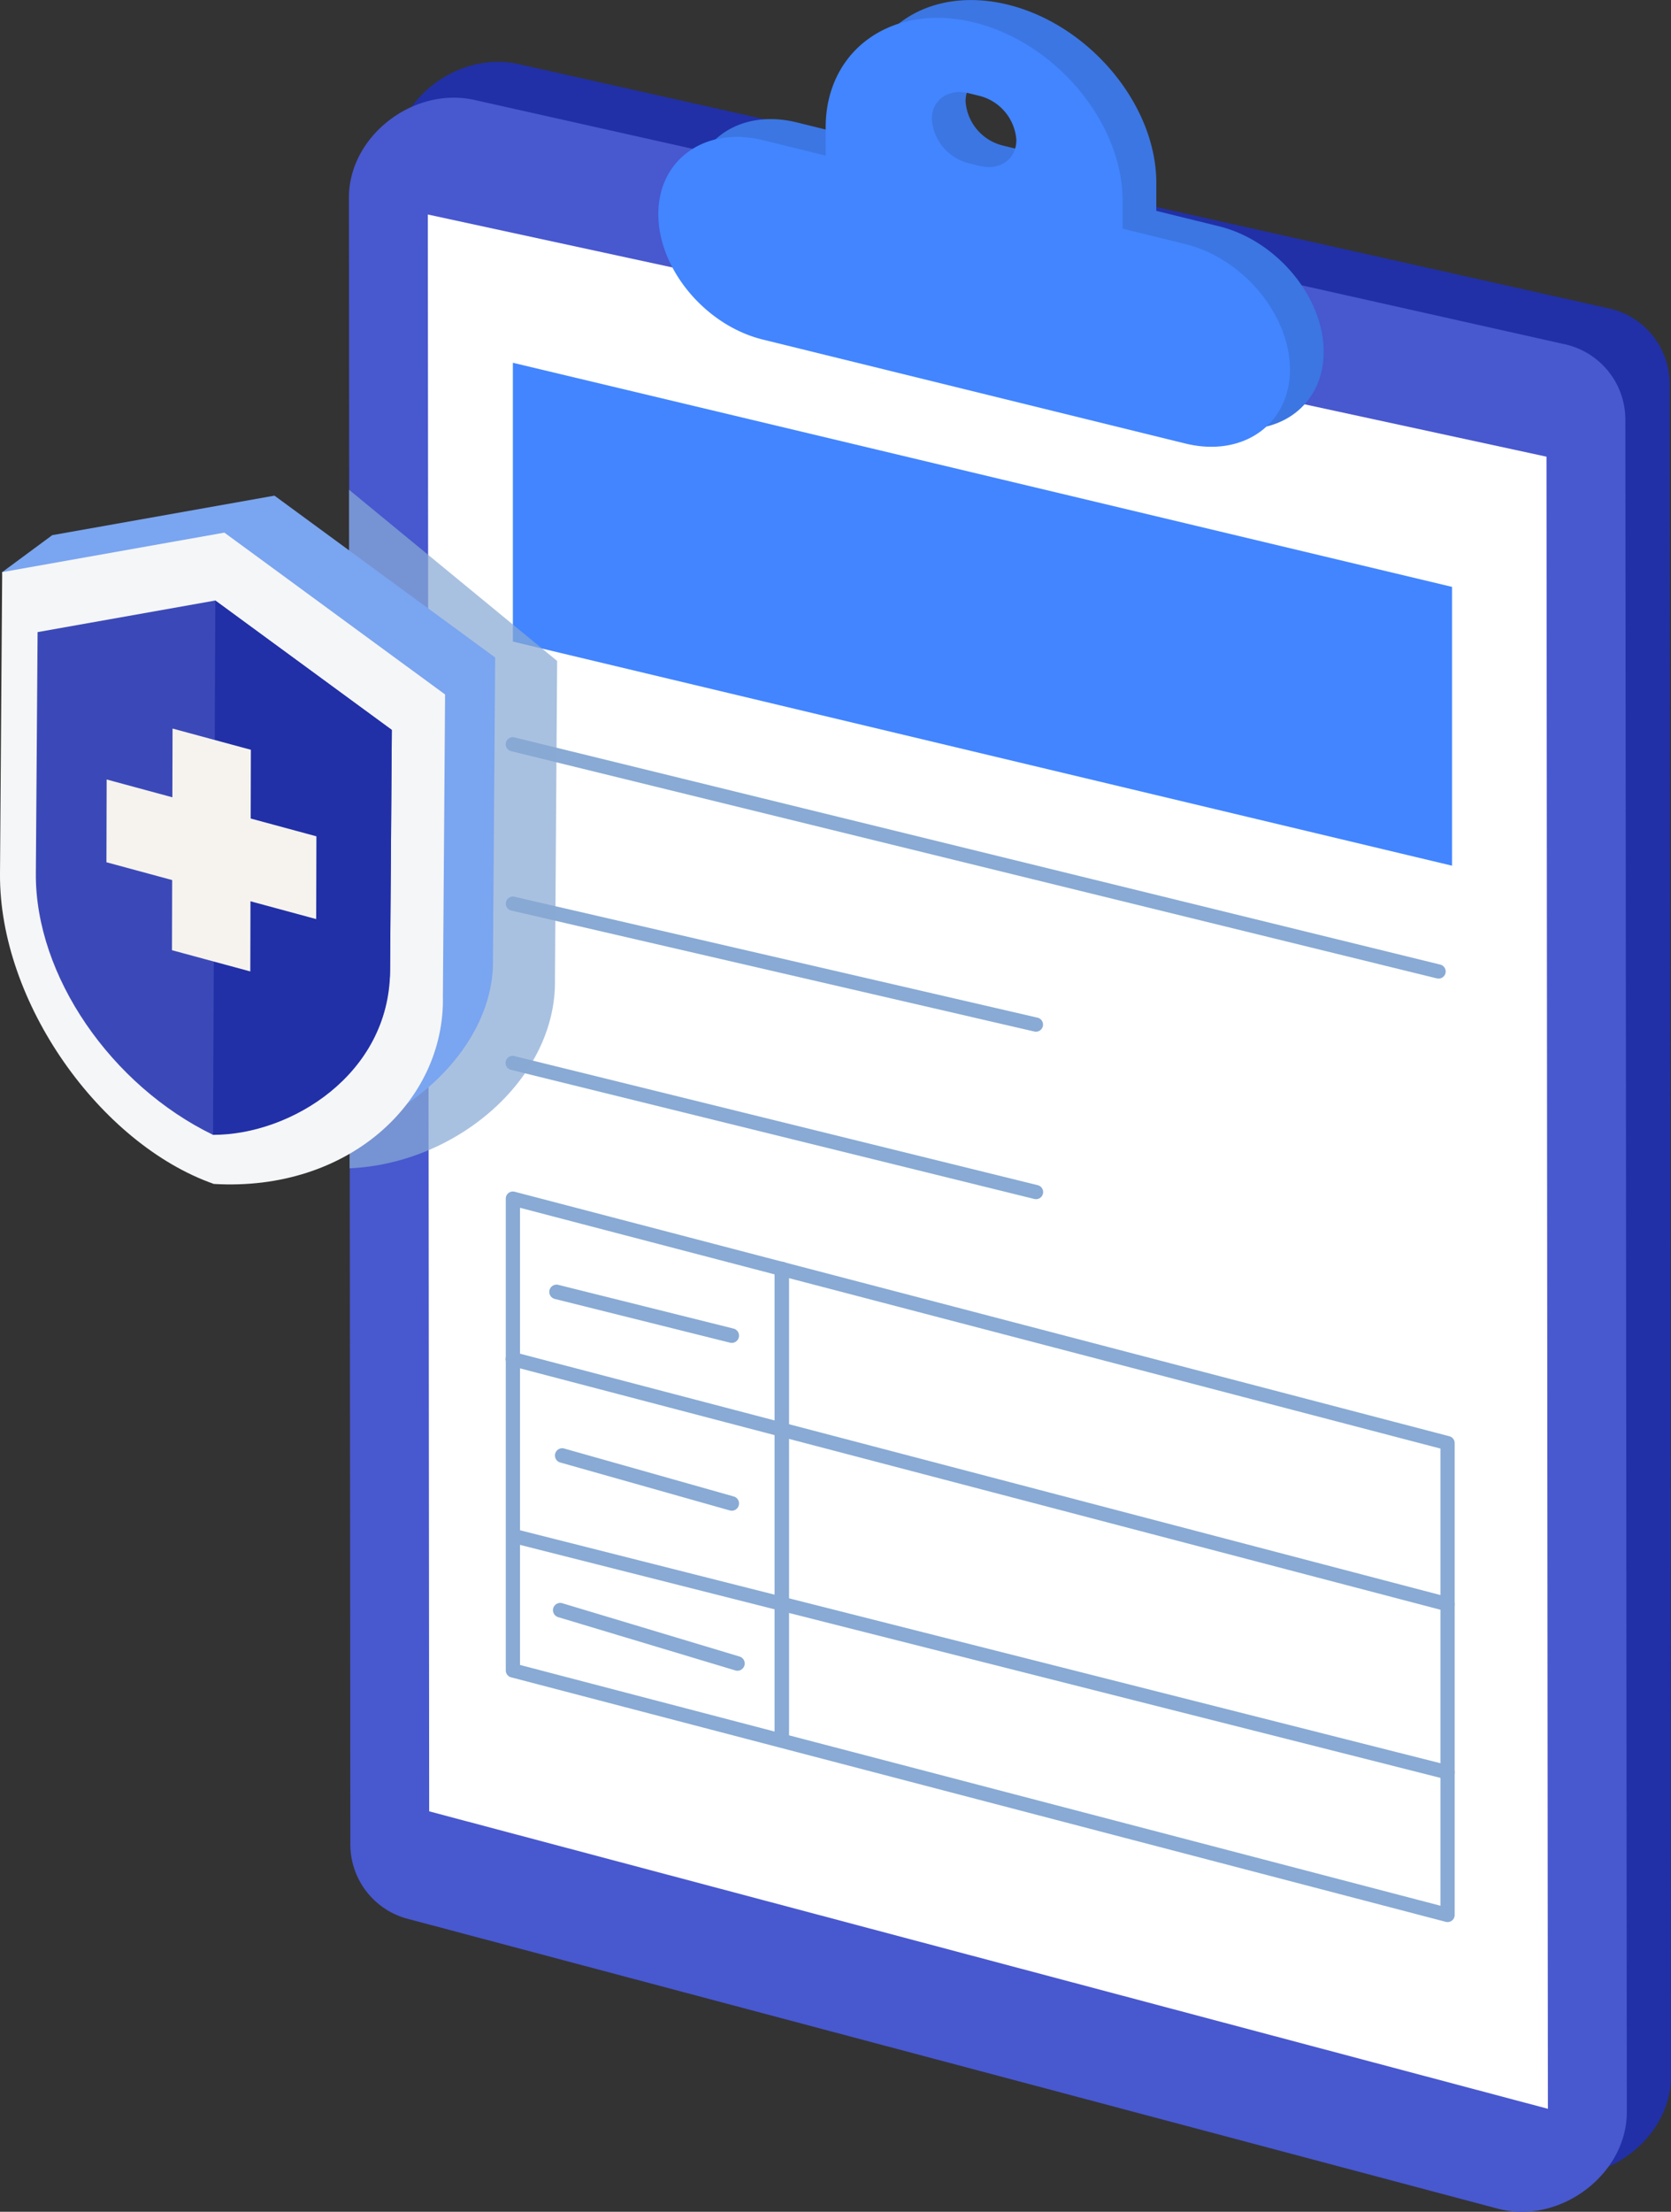 <svg xmlns="http://www.w3.org/2000/svg" width="178.679" height="236.406" viewBox="0 0 178.679 236.406">
  <rect x="0" y="0" width="178.679" height="236.406" fill="#333333" stroke="none"/>
  <g id="Grupo_1760" data-name="Grupo 1760" transform="translate(-6170.494 -486.994)">
    <path id="Trazado_8643" data-name="Trazado 8643" d="M6608.445,762.2l-116.393-30.935a8.235,8.235,0,0,1-6.3-8.057l-.149-175.971c-.005-6.544,6.885-11.89,13.433-10.423l116.389,26.071a8.258,8.258,0,0,1,6.665,8.146l.154,180.835C6622.248,758.567,6615.051,763.957,6608.445,762.2Z" transform="translate(-273.069 -42.962)" fill="#2130a7"/>
    <path id="Trazado_8644" data-name="Trazado 8644" d="M6573.008,790.878l-116.393-30.935a8.235,8.235,0,0,1-6.3-8.057l-.149-175.971c-.005-6.544,6.885-11.89,13.433-10.423l116.389,26.071a8.259,8.259,0,0,1,6.665,8.146l.154,180.835C6586.812,787.243,6579.614,792.634,6573.008,790.878Z" transform="translate(-242.36 -67.813)" fill="#4858cf"/>
    <path id="Trazado_8645" data-name="Trazado 8645" d="M6633.171,861.315l-119.624-31.794-.145-170.676,119.619,25.885Z" transform="translate(-297.161 -148.924)" fill="#fff"/>
    <path id="Trazado_8646" data-name="Trazado 8646" d="M6781.53,511.185l-6.718-1.652v-3c0-8.325-7.144-16.893-15.874-19.04h0c-8.731-2.147-15.874,2.907-15.874,11.231v3l-6.718-1.652c-6.147-1.512-11.177,2.047-11.177,7.908h0c0,5.862,5.03,11.894,11.177,13.406L6781.53,532.5c6.147,1.512,11.177-2.047,11.177-7.908h0C6792.708,518.73,6787.678,512.7,6781.53,511.185Zm-22-8.358-1.189-.292a5.241,5.241,0,0,1-3.924-4.707c0-2.058,1.766-3.307,3.924-2.776l1.189.292a5.241,5.241,0,0,1,3.924,4.707C6763.457,502.108,6761.691,503.358,6759.533,502.827Z" transform="translate(-480.675)" fill="#3b76e3"/>
    <path id="Trazado_8647" data-name="Trazado 8647" d="M6754.493,525.436l-6.718-1.652v-3c0-8.325-7.144-16.893-15.874-19.04h0c-8.73-2.147-15.874,2.907-15.874,11.231v3l-6.718-1.652c-6.147-1.512-11.177,2.047-11.177,7.908h0c0,5.862,5.03,11.894,11.177,13.406l45.185,11.113c6.147,1.512,11.177-2.047,11.177-7.908h0C6765.67,532.981,6760.64,526.948,6754.493,525.436Zm-22-8.358-1.189-.292a5.241,5.241,0,0,1-3.924-4.706c0-2.058,1.766-3.307,3.924-2.776l1.189.292a5.241,5.241,0,0,1,3.924,4.706C6736.419,516.359,6734.653,517.609,6732.5,517.078Z" transform="translate(-457.245 -12.35)" fill="#4285ff"/>
    <path id="Trazado_8648" data-name="Trazado 8648" d="M6681.994,831.371l-100.425-23.953v-29.8l100.425,23.953Z" transform="translate(-356.233 -251.848)" fill="#4285ff"/>
    <path id="Trazado_8649" data-name="Trazado 8649" d="M6676.587,1519.682a.758.758,0,0,1-.192-.025l-99.948-26.135a.758.758,0,0,1-.566-.734v-50.432a.758.758,0,0,1,.95-.734l99.948,26.135a.759.759,0,0,1,.567.734v50.432a.758.758,0,0,1-.759.759ZM6577.4,1492.2l98.43,25.738v-48.864l-98.43-25.738Z" transform="translate(-351.304 -827.249)" fill="#88aad4"/>
    <path id="Trazado_8650" data-name="Trazado 8650" d="M6675.607,1103.415a.77.77,0,0,1-.182-.022l-98.968-24.278a.759.759,0,1,1,.362-1.474l98.968,24.278a.759.759,0,0,1-.18,1.5Z" transform="translate(-351.303 -511.829)" fill="#88aad4"/>
    <path id="Trazado_8651" data-name="Trazado 8651" d="M6676.586,1597.929a.763.763,0,0,1-.193-.025l-99.948-26.2a.759.759,0,1,1,.385-1.468l99.947,26.2a.759.759,0,0,1-.192,1.493Z" transform="translate(-351.303 -938.705)" fill="#88aad4"/>
    <path id="Trazado_8652" data-name="Trazado 8652" d="M6676.587,1738.506a.762.762,0,0,1-.187-.023l-99.948-25.288a.759.759,0,0,1,.373-1.471l99.948,25.288a.759.759,0,0,1-.186,1.495Z" transform="translate(-351.303 -1061.317)" fill="#88aad4"/>
    <path id="Trazado_8653" data-name="Trazado 8653" d="M6632.562,1219.73a.762.762,0,0,1-.171-.02l-55.923-12.926a.759.759,0,1,1,.342-1.479l55.923,12.926a.759.759,0,0,1-.17,1.5Z" transform="translate(-351.303 -622.464)" fill="#88aad4"/>
    <path id="Trazado_8654" data-name="Trazado 8654" d="M6632.562,1348.263a.756.756,0,0,1-.182-.022l-55.923-13.791a.759.759,0,1,1,.363-1.473l55.923,13.791a.759.759,0,0,1-.181,1.5Z" transform="translate(-351.303 -733.1)" fill="#88aad4"/>
    <path id="Trazado_8655" data-name="Trazado 8655" d="M6792.075,1549.5a.776.776,0,0,1-.776-.776v-50.118a.776.776,0,0,1,1.552,0v50.118A.776.776,0,0,1,6792.075,1549.5Z" transform="translate(-537.983 -875.983)" fill="#88aad4"/>
    <path id="Trazado_8656" data-name="Trazado 8656" d="M6630.11,1522.385a.781.781,0,0,1-.188-.023l-18.758-4.68a.776.776,0,0,1,.376-1.505l18.758,4.68a.776.776,0,0,1-.187,1.529Z" transform="translate(-381.37 -891.858)" fill="#88aad4"/>
    <path id="Trazado_8657" data-name="Trazado 8657" d="M6634.062,1653.9a.772.772,0,0,1-.211-.029l-18.15-5.13a.776.776,0,0,1,.422-1.493l18.15,5.13a.776.776,0,0,1-.21,1.523Z" transform="translate(-385.321 -1005.435)" fill="#88aad4"/>
    <path id="Trazado_8658" data-name="Trazado 8658" d="M6633.353,1778.408a.776.776,0,0,1-.224-.033l-18.961-5.7a.776.776,0,0,1,.447-1.486l18.961,5.7a.776.776,0,0,1-.223,1.519Z" transform="translate(-384.004 -1112.838)" fill="#88aad4"/>
    <path id="Trazado_8659" data-name="Trazado 8659" d="M6450.291,951.9c11.663-.52,22.167-9.775,21.962-20.187l.234-34.043-22.255-18.3Z" transform="translate(-242.418 -340.031)" fill="#88aad4" opacity="0.72" style="mix-blend-mode: multiply;isolation: isolate"/>
    <g id="Grupo_1759" data-name="Grupo 1759" transform="translate(6170.494 539.971)">
      <path id="Trazado_8660" data-name="Trazado 8660" d="M6197.69,953.661h0c-12.145-4.267-20.418-19.359-20.319-33.1l-5.119-28.293,5.353-3.952,23.76-4.222,23.6,17.3-.234,32.245C6224.968,944.9,6211.188,955.377,6197.69,953.661Z" transform="translate(-6172.018 -884.093)" fill="#7aa5f0"/>
      <path id="Trazado_8661" data-name="Trazado 8661" d="M6193.36,983.33h0c-12.145-4.267-22.965-19.406-22.866-33.148l.234-32.245,23.759-4.222,23.6,17.3-.234,32.245C6218.091,974.525,6207.762,984.18,6193.36,983.33Z" transform="translate(-6170.494 -909.763)" fill="#f5f6f7"/>
      <path id="Trazado_8662" data-name="Trazado 8662" d="M6218.173,1025.223c-10.836-5.256-19.027-16.957-18.948-27.947l.187-25.788,19-3.377,18.876,13.833-.187,25.788C6237.024,1018.723,6218.173,1025.223,6218.173,1025.223Z" transform="translate(-6195.392 -956.902)" fill="#3b49b8"/>
      <path id="Trazado_8663" data-name="Trazado 8663" d="M6341.254,1025.223h0l.241-57.112,18.876,13.833-.187,25.788C6360.1,1018.723,6349.616,1025.231,6341.254,1025.223Z" transform="translate(-6318.473 -956.902)" fill="#2130a7"/>
      <path id="Trazado_8664" data-name="Trazado 8664" d="M6316.721,1096.657l-8.374-2.268.061-23.691,8.374,2.268Z" transform="translate(-6289.957 -1045.803)" fill="#f6f3ee"/>
      <path id="Trazado_8665" data-name="Trazado 8665" d="M6255.821,1120.353l.023-8.846,22.427,6.074-.023,8.846Z" transform="translate(-6244.438 -1081.168)" fill="#f6f3ee"/>
    </g>
  </g>
</svg>
